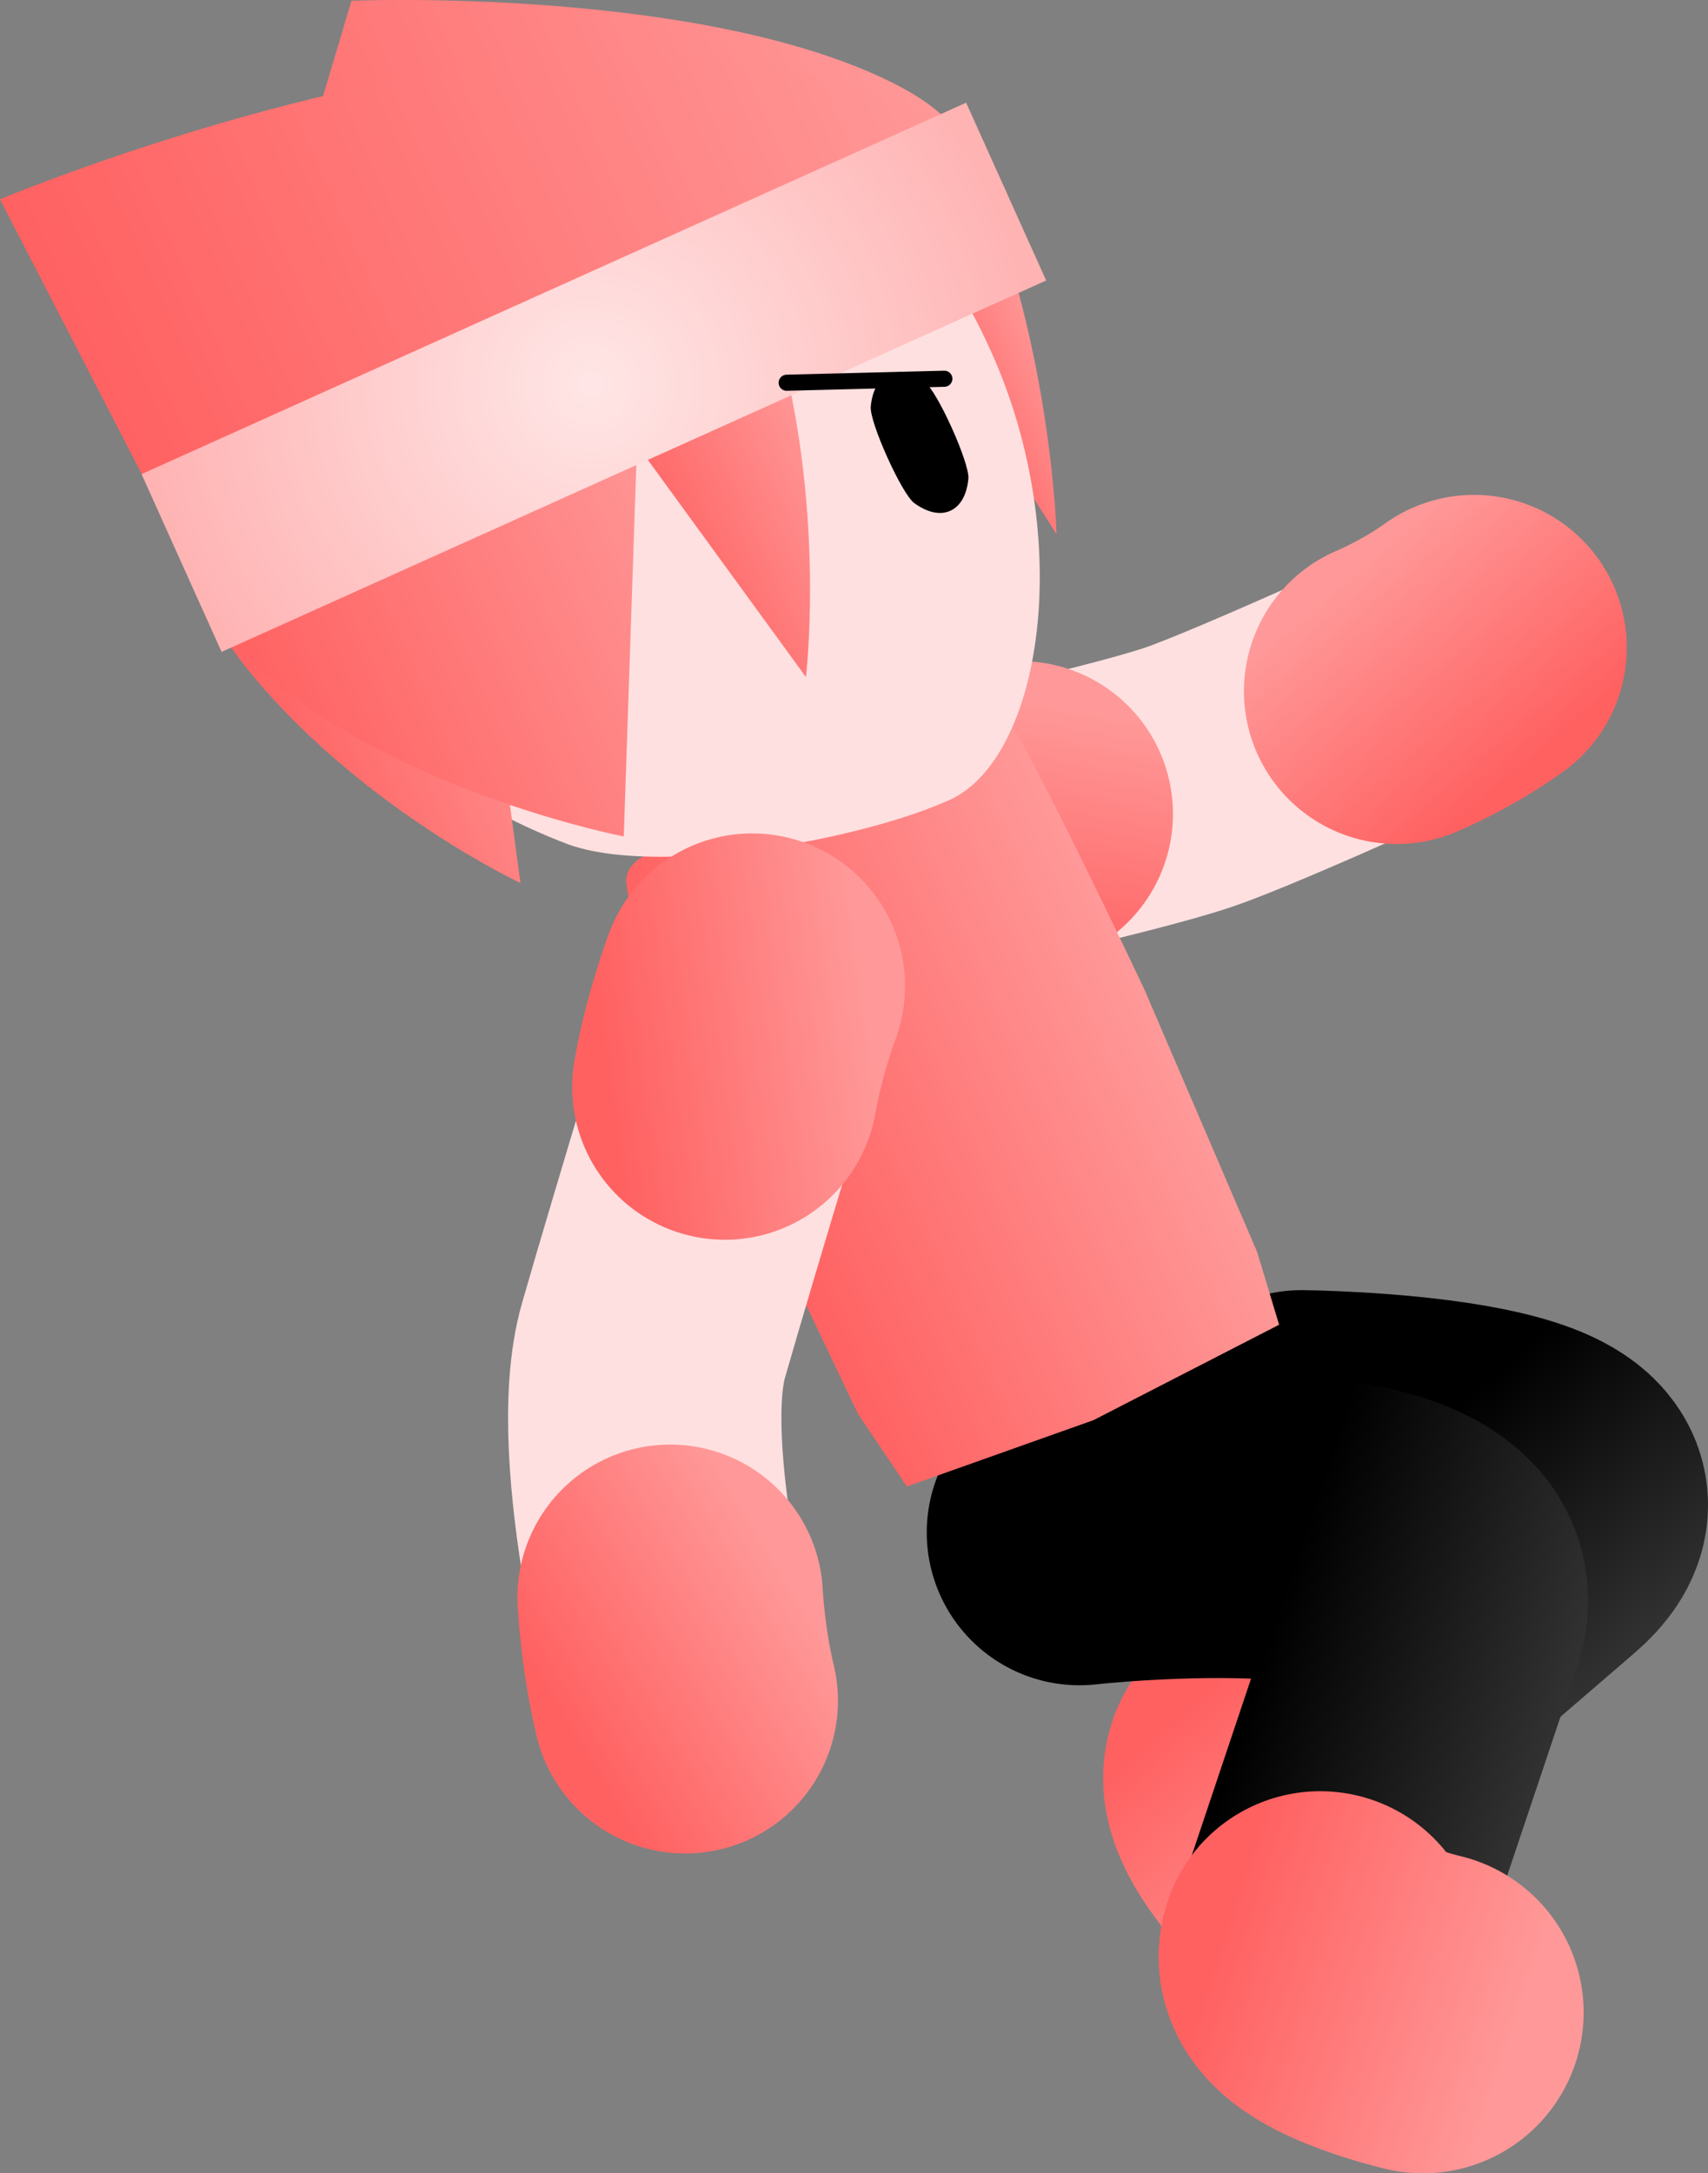 <svg version="1.1" xmlns="http://www.w3.org/2000/svg" xmlns:xlink="http://www.w3.org/1999/xlink" width="53.116" height="67.574" viewBox="0,0,53.116,67.574"><rect x="0" y="0" width="53.116" height="67.574" fill="#808080" stroke="none"/><defs><linearGradient x1="243.115" y1="175.219" x2="244.646" y2="167.04" gradientUnits="userSpaceOnUse" id="color-1"><stop offset="0" stop-color="#ff6161"/><stop offset="1" stop-color="#ff9999"/></linearGradient><linearGradient x1="260.341" y1="169.379" x2="255.032" y2="163.159" gradientUnits="userSpaceOnUse" id="color-2"><stop offset="0" stop-color="#ff6161"/><stop offset="1" stop-color="#ff9999"/></linearGradient><linearGradient x1="241.666" y1="156.911" x2="245.388" y2="155.236" gradientUnits="userSpaceOnUse" id="color-3"><stop offset="0" stop-color="#ff6161"/><stop offset="1" stop-color="#ff9999"/></linearGradient><linearGradient x1="257.848" y1="189.654" x2="263.964" y2="196.627" gradientUnits="userSpaceOnUse" id="color-4"><stop offset="0" stop-color="#000000"/><stop offset="1" stop-color="#313131"/></linearGradient><linearGradient x1="252.874" y1="195.987" x2="259.281" y2="203.292" gradientUnits="userSpaceOnUse" id="color-5"><stop offset="0" stop-color="#ff6161"/><stop offset="1" stop-color="#ff9999"/></linearGradient><linearGradient x1="253.22" y1="194.228" x2="262.04" y2="197.099" gradientUnits="userSpaceOnUse" id="color-6"><stop offset="0" stop-color="#000000"/><stop offset="1" stop-color="#313131"/></linearGradient><linearGradient x1="252.229" y1="202.056" x2="261.469" y2="205.064" gradientUnits="userSpaceOnUse" id="color-7"><stop offset="0" stop-color="#ff6161"/><stop offset="1" stop-color="#ff9999"/></linearGradient><linearGradient x1="236.462" y1="182.613" x2="248.978" y2="176.977" gradientUnits="userSpaceOnUse" id="color-8"><stop offset="0" stop-color="#ff6161"/><stop offset="1" stop-color="#ff9999"/></linearGradient><linearGradient x1="223.189" y1="165.71" x2="243.875" y2="156.394" gradientUnits="userSpaceOnUse" id="color-9"><stop offset="0" stop-color="#ffd499"/><stop offset="1" stop-color="#ffd599"/></linearGradient><linearGradient x1="216.243" y1="157.008" x2="241.308" y2="145.721" gradientUnits="userSpaceOnUse" id="color-10"><stop offset="0" stop-color="#ff6161"/><stop offset="1" stop-color="#ff9999"/></linearGradient><linearGradient x1="215.811" y1="157.783" x2="241.914" y2="146.028" gradientUnits="userSpaceOnUse" id="color-11"><stop offset="0" stop-color="#ff6161"/><stop offset="1" stop-color="#ff9999"/></linearGradient><linearGradient x1="232.678" y1="161.164" x2="238.549" y2="158.52" gradientUnits="userSpaceOnUse" id="color-12"><stop offset="0" stop-color="#ff6161"/><stop offset="1" stop-color="#ff9999"/></linearGradient><linearGradient x1="221.29" y1="168.44" x2="229.925" y2="164.552" gradientUnits="userSpaceOnUse" id="color-13"><stop offset="0" stop-color="#ff6161"/><stop offset="1" stop-color="#ff9999"/></linearGradient><linearGradient x1="221.29" y1="168.44" x2="235.548" y2="162.019" gradientUnits="userSpaceOnUse" id="color-14"><stop offset="0" stop-color="#ff6161"/><stop offset="1" stop-color="#ff9999"/></linearGradient><radialGradient cx="231.43" cy="157.409" r="14.061" gradientUnits="userSpaceOnUse" id="color-15"><stop offset="0" stop-color="#ffe6e6"/><stop offset="1" stop-color="#ffb3b3"/></radialGradient><linearGradient x1="231.86" y1="178.253" x2="240.174" y2="177.115" gradientUnits="userSpaceOnUse" id="color-16"><stop offset="0" stop-color="#ff6161"/><stop offset="1" stop-color="#ff9999"/></linearGradient><linearGradient x1="230.537" y1="198.902" x2="237.712" y2="194.55" gradientUnits="userSpaceOnUse" id="color-17"><stop offset="0" stop-color="#ff6161"/><stop offset="1" stop-color="#ff9999"/></linearGradient></defs><g transform="translate(-213.049,-145.454)"><g data-paper-data="{&quot;isPaintingLayer&quot;:true}" fill-rule="nonzero" stroke-linejoin="miter" stroke-miterlimit="10" stroke-dasharray="" stroke-dashoffset="0" style="mix-blend-mode: normal"><g fill="none" stroke-linecap="round"><path d="M258.736,165.837c0,0 -6.808,3.139 -8.748,3.79c-2.302,0.772 -8.74,2.143 -8.74,2.143" stroke="#ffe0e0" stroke-width="8.5"/><path d="M244.776,170.76c-1.322,0.479 -3.549,1.106 -3.549,1.106" stroke="url(#color-1)" stroke-width="9.5"/><path d="M258.889,165.591c-1.189,0.855 -2.406,1.355 -2.406,1.355" stroke="url(#color-2)" stroke-width="9.5"/></g><path d="M244.523,153.833c1.293,4.415 1.382,8.229 1.382,8.229l-6.509,-10.192l3.217,-2.097c0,0 -0.185,-1.029 0.499,0.424c0.683,1.453 1.06,2.437 1.411,3.637z" data-paper-data="{&quot;index&quot;:null}" fill="url(#color-3)" stroke="none" stroke-width="0" stroke-linecap="butt"/><g fill="none" stroke-linecap="round"><path d="M253.527,190.317c0,0 10.53,0.11 7.258,2.929c-2.299,1.98 -6.203,5.343 -8.266,7.119c-0.837,0.721 1.785,3.247 1.785,3.247" stroke="url(#color-4)" stroke-width="9.5"/><path d="M254.305,203.6c0,0 -2.622,-2.526 -1.785,-3.247" stroke="url(#color-5)" stroke-width="10"/></g><g fill="none" stroke-linecap="round"><path d="M246.619,193.103c0,0 12.334,-1.383 10.96,2.712c-0.965,2.877 -2.604,7.762 -3.469,10.343c-0.351,1.047 3.193,1.88 3.193,1.88" stroke="url(#color-6)" stroke-width="9.5"/><path d="M257.298,208.027c0,0 -3.544,-0.833 -3.193,-1.88" stroke="url(#color-7)" stroke-width="10"/></g><path d="M232.531,172.984c-0.174,-1.18 2.046,-1.289 2.046,-1.289l7.364,-3.316c0,0 1.642,-1.519 2.35,-0.69c0.708,0.828 4.344,8.524 4.344,8.524l3.508,8.164l0.684,2.266l-5.77,2.966l-5.806,2.063l-1.521,-2.257l-3.679,-7.72c0,0 -2.991,-5.128 -3.519,-8.711z" fill="url(#color-8)" stroke="#001966" stroke-width="0" stroke-linecap="butt"/><path d="M228.846,150.646c2.854,-1.285 5.964,-1.283 8.685,-0.243c2.721,1.041 4.504,1.905 6.344,5.992c2.65,5.885 1.554,12.648 -1.3,13.933c-2.854,1.285 -9.2,2.394 -11.921,1.354c-2.721,-1.041 -6.173,-3.1 -7.465,-5.971c-1.293,-2.871 -1.305,-5.994 -0.282,-8.722c1.024,-2.727 3.084,-5.057 5.938,-6.343z" fill="#ffe0e0" stroke="url(#color-9)" stroke-width="0" stroke-linecap="butt"/><path d="M241.814,157.338c0.388,0.286 1.393,2.517 1.35,2.997c-0.043,0.481 -0.234,0.853 -0.563,1.001c-0.329,0.148 -0.733,0.044 -1.123,-0.242c-0.388,-0.286 -1.393,-2.517 -1.35,-2.997c0.043,-0.481 0.234,-0.853 0.563,-1.001c0.329,-0.148 0.733,-0.045 1.123,0.242z" data-paper-data="{&quot;index&quot;:null}" fill="#000000" stroke="none" stroke-width="1.301" stroke-linecap="butt"/><path d="M243.859,151.485c0.589,1.742 -1.447,1.391 -1.447,1.391l-23.581,9.88l5.148,-17.278c0,0 10.76,-0.452 16.787,2.53c1.638,0.81 2.505,1.735 3.094,3.477z" fill="url(#color-10)" stroke="none" stroke-width="0" stroke-linecap="butt"/><path d="M244.338,151.412c0.142,0.316 -0.539,1.144 -0.539,1.144l-24.951,10.335l-5.8,-11.24c0,0 8.43,-3.536 16.474,-4.328c6.899,-0.68 13.458,1.075 14.815,4.089z" fill="url(#color-11)" stroke="none" stroke-width="0" stroke-linecap="butt"/><path d="M237.503,157.014c1.152,4.994 0.609,9.491 0.609,9.491l-7.939,-10.904l5.191,-3.053c0,0 -0.094,-1.185 0.672,0.413c0.765,1.598 1.154,2.695 1.467,4.053z" data-paper-data="{&quot;index&quot;:null}" fill="url(#color-12)" stroke="none" stroke-width="0" stroke-linecap="butt"/><path d="M218.714,162.687c-0.695,-1.694 0.317,-0.882 0.317,-0.882l8.305,-3.001l1.898,14.105c0,0 -4.785,-2.239 -8.26,-6.37c-0.944,-1.123 -1.565,-2.158 -2.261,-3.852z" data-paper-data="{&quot;index&quot;:null}" fill="url(#color-13)" stroke="none" stroke-width="0" stroke-linecap="butt"/><path d="M218.723,162.683c-0.659,-1.71 0.704,-1.056 0.704,-1.056l13.533,-5.356l-0.513,15.191c0,0 -6.83,-1.318 -11.178,-5.056c-1.181,-1.016 -1.887,-2.013 -2.546,-3.723z" data-paper-data="{&quot;index&quot;:null}" fill="url(#color-14)" stroke="none" stroke-width="0" stroke-linecap="butt"/><path d="M219.94,165.723l-2.489,-5.528l25.643,-11.548l2.489,5.528z" fill="url(#color-15)" stroke="none" stroke-width="0" stroke-linecap="butt"/><g fill="none" stroke-linecap="round"><path d="M234.478,198.418c0,0 -2.115,-7.779 -1.106,-11.289c1.035,-3.602 3.186,-10.654 3.186,-10.654" stroke="#ffe0e0" stroke-width="8.5"/><path d="M235.592,179.251c0.291,-1.665 0.851,-3.134 0.851,-3.134" stroke="url(#color-16)" stroke-width="9.5"/><path d="M234.358,198.333c-0.396,-1.643 -0.467,-3.214 -0.467,-3.214" stroke="url(#color-17)" stroke-width="9.5"/></g><path d="M242.417,157.23l-4.904,0.124" fill="none" stroke="#000000" stroke-width="0.5" stroke-linecap="round"/></g></g></svg><!--rotationCenter:26.951036917935028:34.54644508320314-->